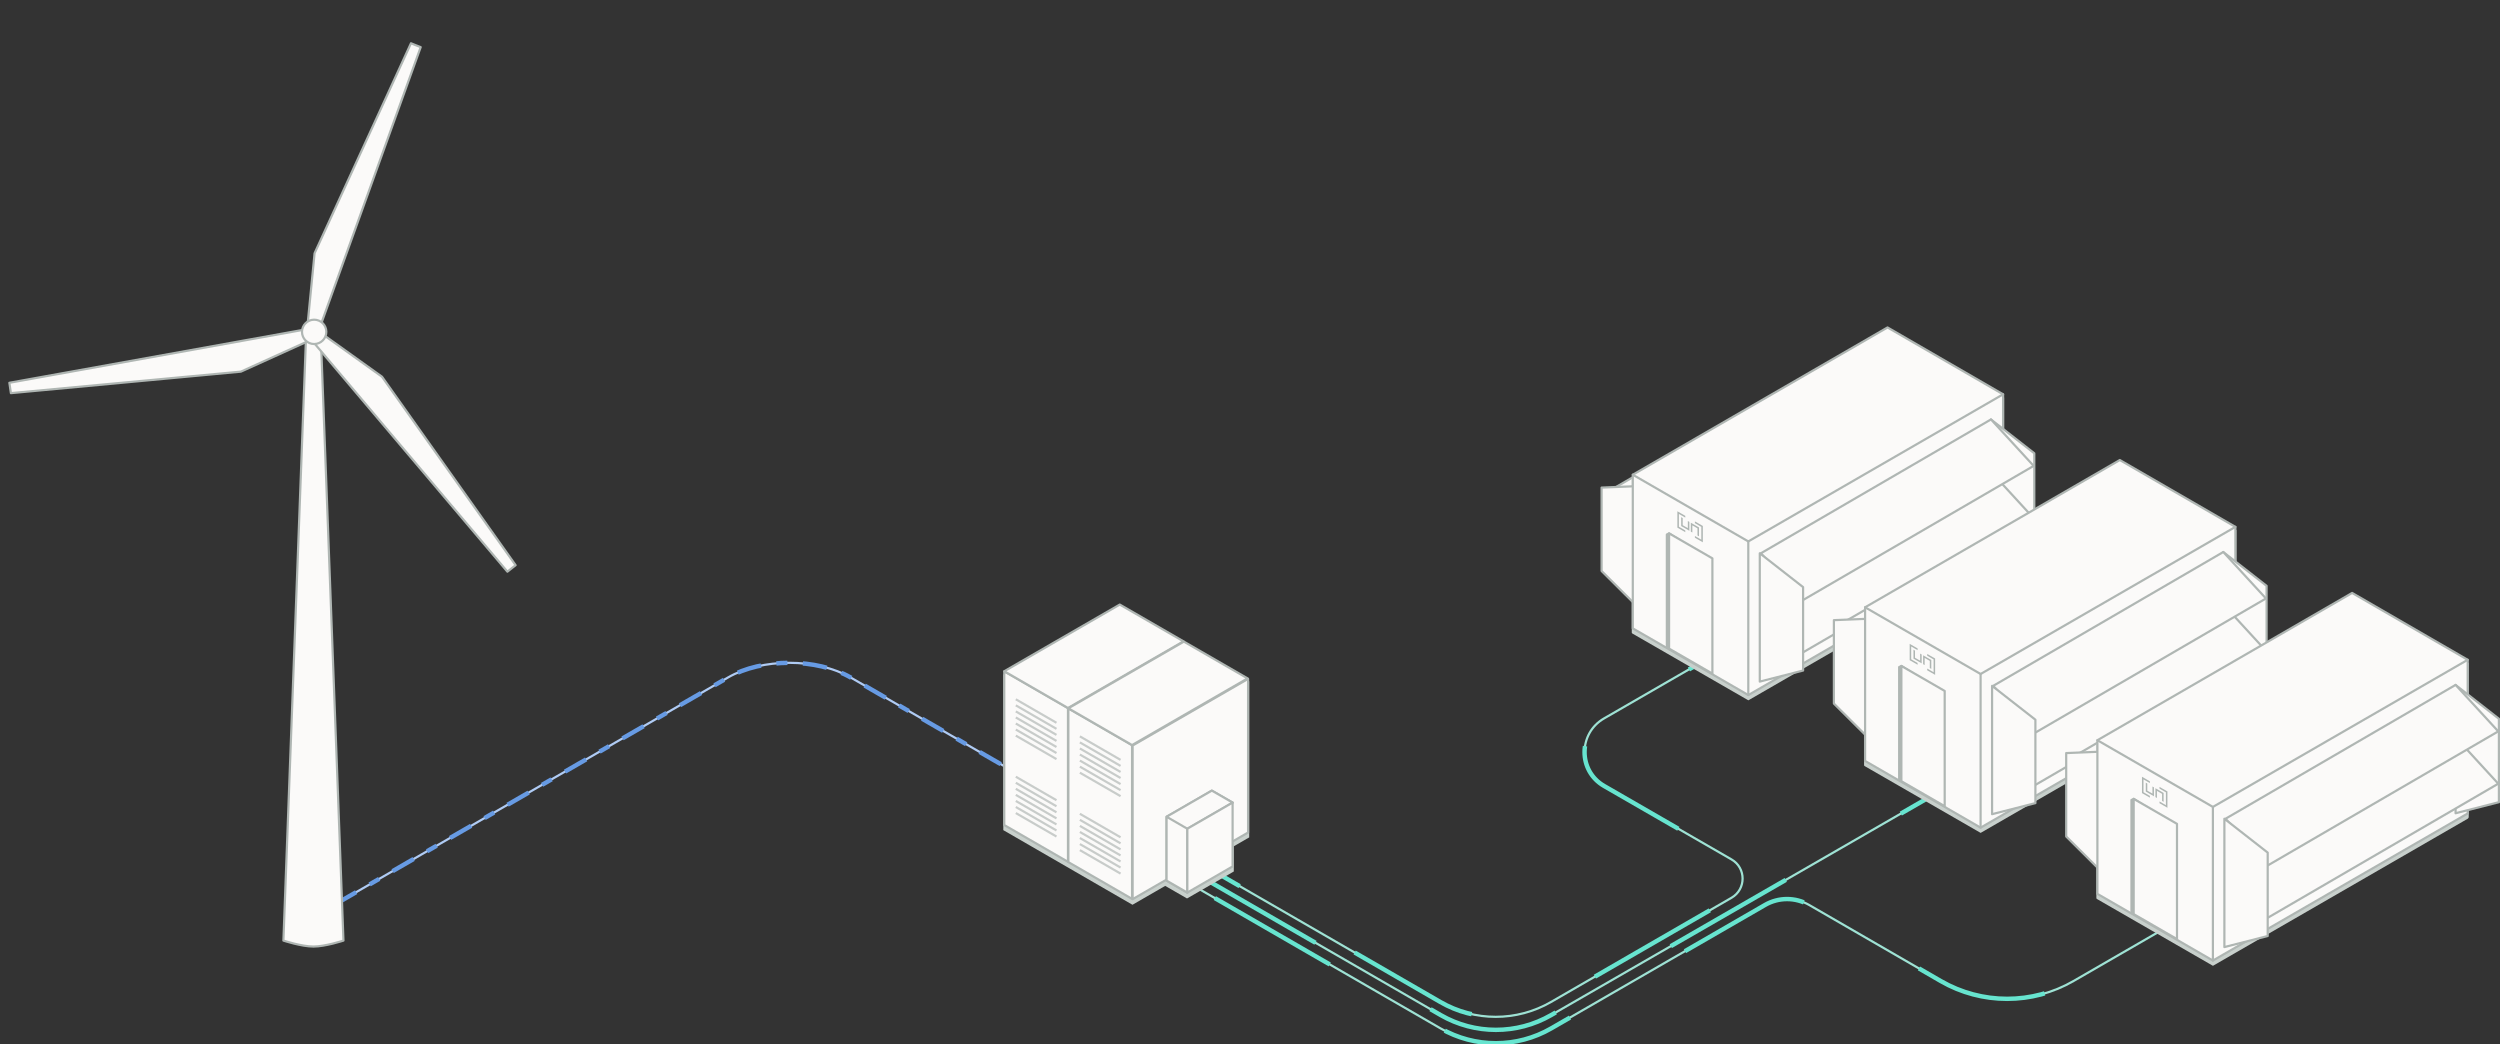 <?xml version="1.0" encoding="UTF-8"?>
<svg id="Layer_1" data-name="Layer 1" xmlns="http://www.w3.org/2000/svg" xmlns:xlink="http://www.w3.org/1999/xlink" viewBox="0 0 1130 472">
  <rect x="0" y="0" width="1130" height="472" fill="#333333" stroke="none"/>
  <defs>
    <style>
      .gray {
        fill: #c8d0cc;
      }

      .circle, .cls-6, .cls-10 {
        fill: none;
      }

      .cls-5, .cls-11, .beige {
        fill-rule: evenodd;
      }

      .cls-13, .cls-11 {
        fill: #afb6b3;
      }

      .cls-6, .beige {
        stroke: #afb6b3;
        stroke-linecap: round;
      }

      .cls-7 {
        stroke: #b3b3b3;
      }

      .beige {
        fill: #fbfaf9;
        stroke-linejoin: round;
        stroke-linecap: round;
      }

      .cls-19 {
        fill: #b3b3b3;
      }

      .cls-10 {
        stroke: #C8CCCA;
      }

      <!-- wind lines -->
      .wind-line {
        fill: none;
        stroke: #AFCBF4;
        fill: none;
      }
      .wind {
        fill: none;
        stroke: #679BE4;
        stroke-dasharray: 5 7 11 7;
        stroke-width: 2px;
        animation: dash 3s linear infinite;
      }

      <!-- energy lines -->
      .energy-line {
        stroke: #9ee2d4;
        fill: none;
      }
      .energy {
        fill: none;
        stroke: #67E4CF;
        stroke-dasharray: 60;
        stroke-width: 2px;
        animation: dash 2s linear infinite;
      }
      .energy.reverse {
        <!-- fixes a bug with the path -->
        animation: dashreverse 2s linear infinite;
      }

      #anforcha, #unblock {
        transition: opacity 0.5s ease;
      }
      .energy, .gas, .fire {
        transition: opacity 0.25s ease;
      }

      @keyframes dash { to { stroke-dashoffset: -120; } }
      @keyframes dashreverse { to { stroke-dashoffset: 120; } }

    </style>
  </defs>
  <g>
    <path class="energy-line" d="M508.37,370.54l142.67,82.37c15.47,8.93,34.53,8.93,50,0l81.61-47.12c6.67-3.85,6.67-13.48,0-17.32l-57.62-33.22c-11.75-6.78-11.75-23.74,0-30.52l95.18-54.96"/>
    <path class="energy-line" d="M1028.84,390.53l-91.62,52.9c-18.56,10.72-41.44,10.72-60,0l-59.46-34.37c-6.19-3.58-13.82-3.58-20.01,0l-96.62,55.78c-15.47,8.93-34.53,8.93-50,0l-142.76-82.42"/>
    <path class="energy-line" d="M911.15,337.8l-210.03,121.02c-15.46,8.91-34.51,8.9-49.96-.02l-142.78-82.44"/>
    
    <path class="energy" d="M508.37,370.54l142.67,82.37c15.47,8.93,34.53,8.93,50,0l81.61-47.12c6.67-3.85,6.67-13.48,0-17.32l-57.62-33.22c-11.75-6.78-11.75-23.74,0-30.52l95.18-54.96"/>
    <path class="energy reverse" d="M1028.84,390.53l-91.62,52.9c-18.56,10.72-41.44,10.72-60,0l-59.46-34.37c-6.19-3.58-13.82-3.58-20.01,0l-96.62,55.78c-15.47,8.93-34.53,8.93-50,0l-142.76-82.42"/>
    <path class="energy reverse" d="M911.15,337.8l-210.03,121.02c-15.46,8.91-34.51,8.9-49.96-.02l-142.78-82.44"/>
    <g>
      <path class="beige" d="M745.42,219.73l-17.5,1.86,13.02-7.57,4.48,5.71Z"/>
      <path class="gray" d="M905.85,179.74c-.04-.2-.21-.27-.42-.15l-167.12,36.43c-.16-.09-.34-.09-.5,0-.16.09-.25.25-.25.43v69.52c.03.15.11.29.25.37,6.22,3.59,52.44,30.21,52.44,30.21,0,0,90.45-52.22,115.18-66.5.24-.14.43-.47.43-.75v-69.55Z"/>
      <path class="beige" d="M743.5,277.59l-19.58-19.5v-37.7l19.58-.8v58Z"/>
      <polygon class="beige" points="853.16 148.01 738.02 214.58 738.02 284.03 790.23 314.17 905.4 247.68 905.4 178.23 853.16 148.01"/>
      <path class="cls-13" d="M773.25,251.96l-9.77-5.64-8.79-5.65c-.15-.1-.34-.11-.49-.03l-1,.5c-.17.08-.28.26-.28.45v50.65c0,.18.1.34.25.43l19.58,11.3c.08.04.16.07.25.07s.17-.02.25-.07c.15-.09.25-.25.25-.43v-51.15c0-.18-.1-.34-.25-.43Z"/>
      <path class="beige" d="M754.42,293.17l19.58,11.3v-52.09l-19.58-11.3v52.09Z"/>
      <path class="cls-11" d="M760.58,237.38v-3.22l-.69-.4v4.02l3.7,2.14v-4.02l-.69-.4v3.22l-2.32-1.34Z"/>
      <path class="cls-11" d="M764.94,237.47v3.22l-.69-.4v-4.02l3.7,2.14v4.02l-.69-.4v-3.22l-2.32-1.34Z"/>
      <path class="cls-11" d="M758.86,238.08l2.89,1.67v.8l-3.58-2.07v-7.39l3.58,2.07v.8l-2.89-1.67v5.8Z"/>
      <path class="cls-11" d="M768.99,238.14l-2.89-1.67v-.8l3.58,2.06v7.39l-3.58-2.06v-.8l2.89,1.67v-5.8Z"/>
      <line class="beige" x1="790.23" y1="314.17" x2="790.23" y2="244.73"/>
      <polyline class="cls-6" points="905.4 178.23 790.23 244.73 738.02 214.58"/>
      <path class="beige" d="M899.92,247.59l19.58-5v-37.7l-19.58-15.3v58Z"/>
      <path class="beige" d="M899.92,213.22l-104,60.5,19.29,21.01,104-60.5-19.29-21.01Z"/>
      <path class="beige" d="M899.92,189.58l-104,60.5,19.29,21,104-60.5-19.29-21Z"/>
      <path class="beige" d="M795.42,308.08l19.58-5v-37.7l-19.58-15.3v58Z"/>
    </g>
    <g>
      <path class="beige" d="M850.42,279.65l-17.5,1.86,13.02-7.57,4.48,5.71Z"/>
      <path class="gray" d="M1010.85,239.66c-.04-.2-.21-.27-.42-.15l-167.12,36.43c-.16-.09-.34-.09-.5,0-.16.09-.25.25-.25.43v69.52c.03.15.11.29.25.37,6.22,3.59,52.44,30.21,52.44,30.21,0,0,90.45-52.22,115.18-66.5.24-.14.43-.47.43-.75v-69.55Z"/>
      <path class="beige" d="M848.5,337.51l-19.58-19.5v-37.7l19.58-.8v58Z"/>
      <polygon class="beige" points="958.16 207.94 843.02 274.5 843.02 343.95 895.23 374.1 1010.4 307.6 1010.4 238.15 958.16 207.94"/>
      <path class="cls-13" d="M878.25,311.88l-9.77-5.64-8.79-5.65c-.15-.1-.34-.11-.49-.03l-1,.5c-.17.08-.28.26-.28.45v50.65c0,.18.1.34.25.43l19.58,11.3c.08.04.16.07.25.07s.17-.02.25-.07c.15-.09.25-.25.25-.43v-51.15c0-.18-.1-.34-.25-.43Z"/>
      <path class="beige" d="M859.42,353.1l19.58,11.3v-52.09l-19.58-11.3v52.09Z"/>
      <path class="cls-11" d="M865.58,297.3v-3.22l-.69-.4v4.02l3.7,2.14v-4.02l-.69-.4v3.22l-2.32-1.34Z"/>
      <path class="cls-11" d="M869.94,297.39v3.22l-.69-.4v-4.02l3.7,2.14v4.02l-.69-.4v-3.22l-2.32-1.34Z"/>
      <path class="cls-11" d="M863.86,298l2.89,1.67v.8l-3.58-2.07v-7.39l3.58,2.07v.8l-2.89-1.67v5.8Z"/>
      <path class="cls-11" d="M873.99,298.06l-2.89-1.67v-.8l3.58,2.06v7.39l-3.58-2.06v-.8l2.89,1.67v-5.8Z"/>
      <line class="beige" x1="895.23" y1="374.1" x2="895.23" y2="304.65"/>
      <polyline class="cls-6" points="1010.4 238.15 895.23 304.65 843.02 274.5"/>
      <path class="beige" d="M1004.92,307.51l19.58-5v-37.7l-19.58-15.3v58Z"/>
      <path class="beige" d="M1004.92,273.15l-104,60.5,19.29,21.01,104-60.5-19.29-21.01Z"/>
      <path class="beige" d="M1004.92,249.51l-104,60.5,19.29,21,104-60.5-19.29-21Z"/>
      <path class="beige" d="M900.42,368.01l19.58-5v-37.7l-19.58-15.3v58Z"/>
    </g>
    <g>
      <path class="beige" d="M955.42,339.73l-17.5,1.86,13.02-7.57,4.48,5.71Z"/>
      <path class="gray" d="M1115.85,299.74c-.04-.2-.21-.27-.42-.15l-167.12,36.43c-.16-.09-.34-.09-.5,0-.16.09-.25.25-.25.43v69.52c.03.15.11.29.25.37,6.22,3.59,52.44,30.21,52.44,30.21,0,0,90.45-52.22,115.18-66.5.24-.14.43-.47.43-.75v-69.55Z"/>
      <path class="beige" d="M953.5,397.59l-19.58-19.5v-37.7l19.58-.8v58Z"/>
      <polygon class="beige" points="1063.16 268.01 948.02 334.58 948.02 404.03 1000.23 434.17 1115.4 367.68 1115.4 298.23 1063.16 268.01"/>
      <path class="cls-13" d="M983.25,371.96l-9.77-5.64-8.79-5.65c-.15-.1-.34-.11-.49-.03l-1,.5c-.17.08-.28.26-.28.45v50.65c0,.18.1.34.25.43l19.58,11.3c.08.04.16.07.25.07s.17-.02.25-.07c.15-.09.25-.25.25-.43v-51.15c0-.18-.1-.34-.25-.43Z"/>
      <path class="beige" d="M964.42,413.17l19.58,11.3v-52.09l-19.58-11.3v52.09Z"/>
      <path class="cls-11" d="M970.58,357.38v-3.22l-.69-.4v4.02l3.7,2.14v-4.02l-.69-.4v3.22l-2.32-1.34Z"/>
      <path class="cls-11" d="M974.94,357.47v3.22l-.69-.4v-4.02l3.7,2.14v4.02l-.69-.4v-3.22l-2.32-1.34Z"/>
      <path class="cls-11" d="M968.86,358.08l2.89,1.67v.8l-3.58-2.07v-7.39l3.58,2.07v.8l-2.89-1.67v5.8Z"/>
      <path class="cls-11" d="M978.99,358.14l-2.89-1.67v-.8l3.58,2.06v7.39l-3.58-2.06v-.8l2.89,1.67v-5.8Z"/>
      <line class="beige" x1="1000.23" y1="434.17" x2="1000.23" y2="364.73"/>
      <polyline class="cls-6" points="1115.4 298.23 1000.23 364.73 948.02 334.58"/>
      <path class="beige" d="M1109.92,367.59l19.58-5v-37.7l-19.58-15.3v58Z"/>
      <path class="beige" d="M1109.92,333.22l-104,60.5,19.29,21.01,104-60.5-19.29-21.01Z"/>
      <path class="beige" d="M1109.92,309.58l-104,60.5,19.29,21,104-60.5-19.29-21Z"/>
      <path class="beige" d="M1005.42,428.08l19.58-5v-37.7l-19.58-15.3v58Z"/>
    </g>
  </g>
  <g>
    <path class="wind-line" d="M141.08,414.75l187.98-108.53c15.3-8.84,40.12-8.84,55.42,0l79.55,45.93"/>
    <path class="wind" d="M141.08,414.75l187.98-108.53c15.3-8.84,40.12-8.84,55.42,0l79.55,45.93"/>
  </g>
  <g>
    <path class="gray" d="M483.16,321.89v.03l28.59,16.51,52.89-30.53v70.6l-6.96,4.02v11.39l-21.14,12.2-9.87-5.69-14.79,8.54-58.39-33.74v-70.45l29.66,17.12Z"/>
    <path class="beige" d="M453.93,303.47l28.79,16.62v69.45l-28.79-16.62v-69.45Z"/>
    <path class="beige" d="M506.14,273.26l28.79,16.62-52.21,30.14-28.79-16.62,52.21-30.14Z"/>
    <line class="cls-10" x1="477.53" y1="326.7" x2="459.14" y2="316.08"/>
    <line class="cls-10" x1="477.53" y1="329.44" x2="459.14" y2="318.82"/>
    <line class="cls-10" x1="477.53" y1="332.17" x2="459.14" y2="321.56"/>
    <line class="cls-10" x1="477.53" y1="343.12" x2="459.14" y2="332.5"/>
    <line class="cls-10" x1="477.53" y1="340.38" x2="459.14" y2="329.76"/>
    <line class="cls-10" x1="477.53" y1="337.65" x2="459.14" y2="327.03"/>
    <line class="cls-10" x1="477.53" y1="334.91" x2="459.14" y2="324.29"/>
    <line class="cls-10" x1="477.53" y1="361.7" x2="459.14" y2="351.08"/>
    <line class="cls-10" x1="477.53" y1="364.44" x2="459.14" y2="353.82"/>
    <line class="cls-10" x1="477.53" y1="367.17" x2="459.14" y2="356.56"/>
    <line class="cls-10" x1="477.53" y1="378.12" x2="459.14" y2="367.5"/>
    <line class="cls-10" x1="477.53" y1="375.38" x2="459.14" y2="364.76"/>
    <line class="cls-10" x1="477.53" y1="372.65" x2="459.14" y2="362.03"/>
    <line class="cls-10" x1="477.53" y1="369.91" x2="459.14" y2="359.29"/>
    <path class="beige" d="M564.13,306.85v69.45l-52.21,30.14v-69.45l52.21-30.14Z"/>
    <path class="beige" d="M482.9,320.23l28.79,16.62v69.45l-28.79-16.62v-69.45Z"/>
    <path class="beige" d="M535.11,290.01l28.79,16.62-52.21,30.14-28.79-16.62,52.21-30.14Z"/>
    <line class="cls-10" x1="506.49" y1="343.46" x2="488.1" y2="332.84"/>
    <line class="cls-10" x1="506.49" y1="346.19" x2="488.1" y2="335.57"/>
    <line class="cls-10" x1="506.49" y1="348.93" x2="488.1" y2="338.31"/>
    <line class="cls-10" x1="506.49" y1="359.87" x2="488.1" y2="349.26"/>
    <line class="cls-10" x1="506.49" y1="357.14" x2="488.1" y2="346.52"/>
    <line class="cls-10" x1="506.49" y1="354.4" x2="488.1" y2="343.78"/>
    <line class="cls-10" x1="506.49" y1="351.66" x2="488.1" y2="341.05"/>
    <line class="cls-10" x1="506.49" y1="378.46" x2="488.1" y2="367.84"/>
    <line class="cls-10" x1="506.49" y1="381.19" x2="488.1" y2="370.57"/>
    <line class="cls-10" x1="506.49" y1="383.93" x2="488.1" y2="373.31"/>
    <line class="cls-10" x1="506.49" y1="394.87" x2="488.1" y2="384.26"/>
    <line class="cls-10" x1="506.49" y1="392.14" x2="488.1" y2="381.52"/>
    <line class="cls-10" x1="506.49" y1="389.4" x2="488.1" y2="378.78"/>
    <line class="cls-10" x1="506.49" y1="386.66" x2="488.1" y2="376.05"/>
    <path class="beige" d="M547.75,357.36l-20.46,11.81v28.87l9.38,5.42v-28.87l20.46-11.81-9.39-5.42Z"/>
    <path class="beige" d="M527.29,369.17l20.46-11.81,9.39,5.42-20.46,11.81M527.29,369.17v28.87l9.38,5.42v-28.87M527.29,369.17l9.38,5.42"/>
    <path class="beige" d="M557.14,362.77l-20.46,11.81v28.86l20.46-11.81v-28.86Z"/>
  </g>
  <g>
    <path class="beige" d="M145.05,153.81h-6.78l-10.17,271.33s8.16,2.7,13.57,2.7,13.57-2.7,13.57-2.7l-10.17-271.33Z"/>
    <g transform="translate(0, 0)">
      <circle class="circle" cx="142" cy="150" r="140"/>
      <polygon class="beige" points="192.79 198.68 172.66 170.28 143.95 149.73 190.15 21.31 187.95 20.44 185.76 19.56 156.71 82.83 142.19 114.47 138.82 148.77 4.24 173.02 4.58 175.36 4.92 177.7 74.24 171.22 108.89 167.98 140.71 153.55 229.35 258.4 231.21 256.93 233.06 255.47 192.79 198.68"/>
      <circle class="beige" cx="142" cy="150" r="5.5"/>
      <animateTransform
        attributeName="transform"
        attributeType="XML"
        type="rotate"
        from="0 142 150"
        to="360 142 150"
        dur="7s"
        repeatCount="indefinite" />
    </g>
  </g>
</svg>